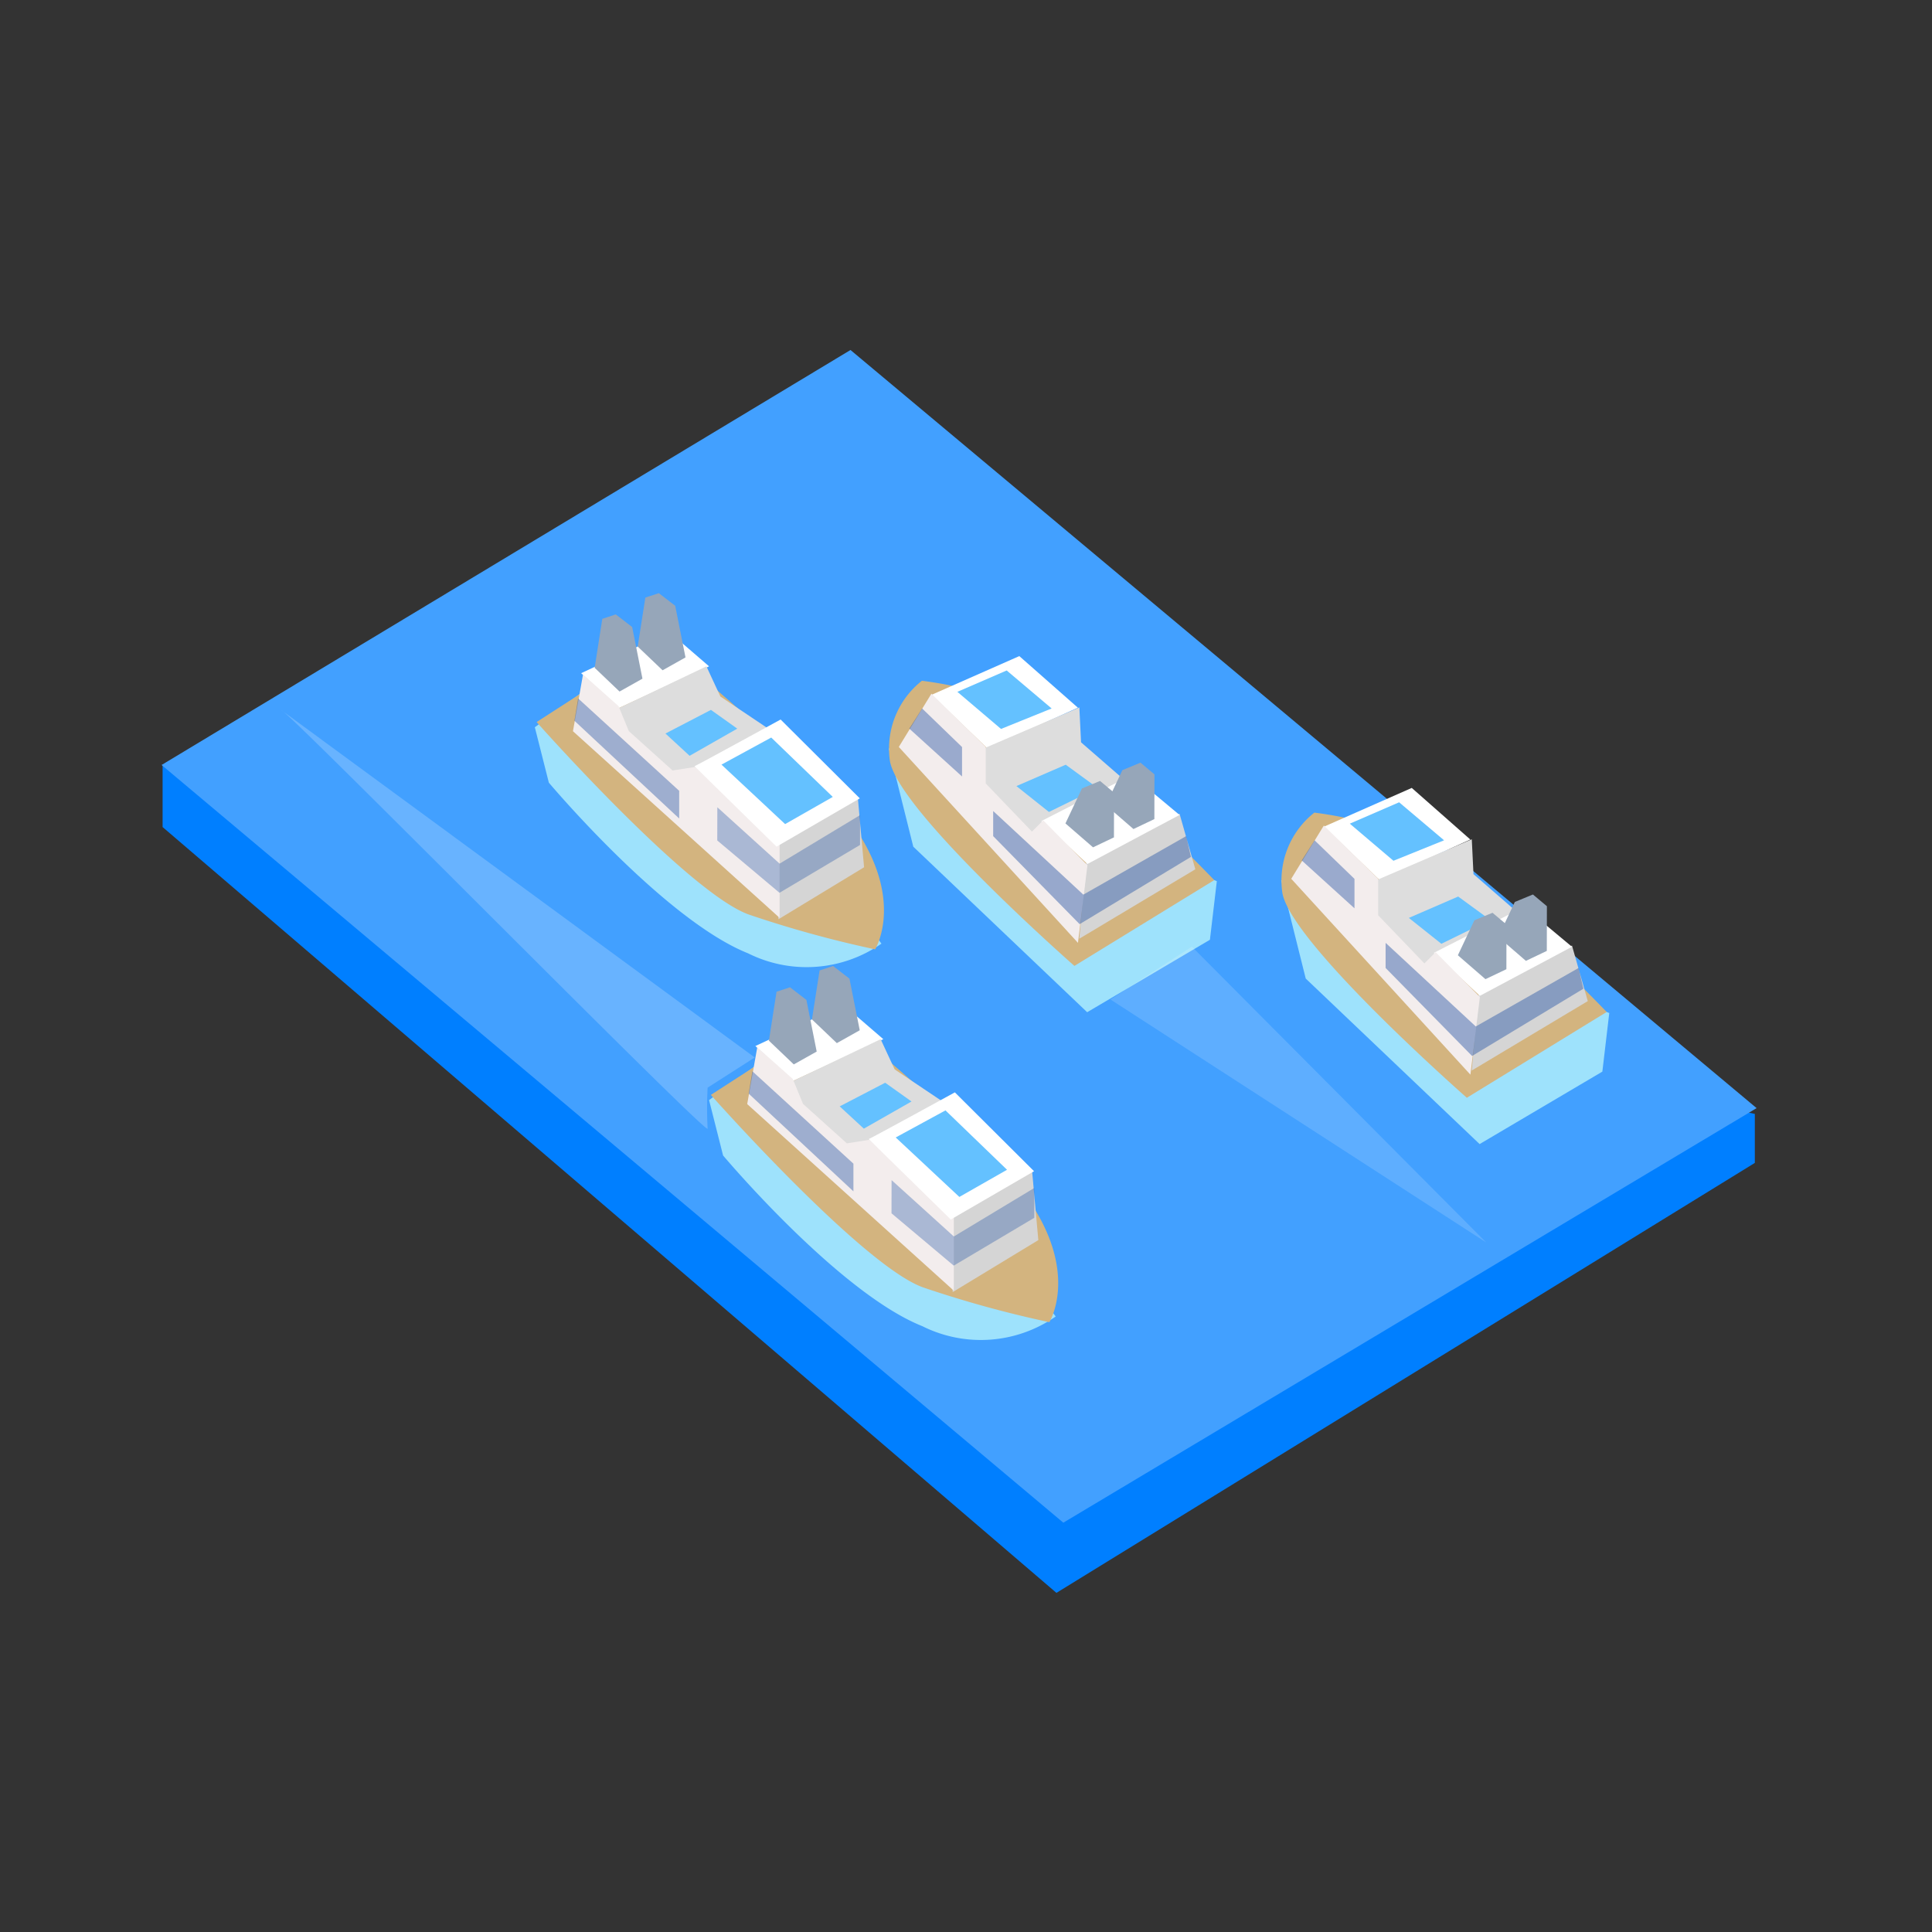 <svg xmlns="http://www.w3.org/2000/svg" xmlns:xlink="http://www.w3.org/1999/xlink" width="64" height="64" viewBox="0 0 64 64"><rect x="0" y="0" width="64" height="64" fill="#333333" stroke="none"/><defs><clipPath id="b"><rect width="64" height="64"/></clipPath></defs><g id="a"><path d="M733.426-302.733l29.61,25.369,23.135-14.243v-1.623l-52.745-11.55Z" transform="translate(-728.04 330.13)" fill="#007fff"/><path d="M1224.4-1129.661l29.871,25.1,22.966-13.733-30.016-25.114Z" transform="translate(-1219.047 1155.002)" fill="#42a0ff"/><path d="M1249.1-1108.867l11.313-6.694Z" transform="translate(-1201.926 1152.895)" fill="gray"/><path d="M2068.44,323.588l.814,3.26,5.76,5.483,4.066-2.4.229-1.941Z" transform="translate(-2026 -294.432)" fill="#9ee2fc"/><path d="M2068.44,323.588l.814,3.26,5.76,5.483,4.066-2.4.229-1.941Z" transform="translate(-2039 -298.8)" fill="#9ee2fc"/><path d="M2068.972,321.478a12.972,12.972,0,0,1,3.709,1.048,78.185,78.185,0,0,1,5.975,5.556l-4.633,2.842s-5.825-5.117-6.111-6.787A2.861,2.861,0,0,1,2068.972,321.478Z" transform="translate(-2025.432 -294.559)" fill="#d3b47f"/><path d="M2068.972,321.478a12.972,12.972,0,0,1,3.709,1.048,78.185,78.185,0,0,1,5.975,5.556l-4.633,2.842s-5.825-5.117-6.111-6.787A2.861,2.861,0,0,1,2068.972,321.478Z" transform="translate(-2038.432 -298.927)" fill="#d3b47f"/><path d="M2069.635,322.154l2.907-1.283,1.94,1.709-2.991,1.355Z" transform="translate(-2025.776 -294.77)" fill="#fff"/><path d="M2069.635,322.154l2.907-1.283,1.94,1.709-2.991,1.355Z" transform="translate(-2038.776 -299.137)" fill="#fff"/><path d="M2073.757,329.656l3.844-2.3-.523-1.84-3.092,1.6Z" transform="translate(-2025.004 -294.193)" fill="#d5d5d5"/><path d="M2073.757,329.656l3.844-2.3-.523-1.84-3.092,1.6Z" transform="translate(-2038.004 -298.56)" fill="#d5d5d5"/><path d="M2071.1,323.738l3.157-1.354.056,1.155,1.631,1.418-2.9,2.238-1.944-1.871Z" transform="translate(-2025.502 -294.582)" fill="#ddd"/><path d="M2071.1,323.738l3.157-1.354.056,1.155,1.631,1.418-2.9,2.238-1.944-1.871Z" transform="translate(-2038.502 -298.949)" fill="#ddd"/><path d="M2074.225,327.323l3.051-1.625-1.586-1.324L2072.7,325.9Z" transform="translate(-2025.203 -294.335)" fill="#fff"/><path d="M2074.225,327.323l3.051-1.625-1.586-1.324L2072.7,325.9Z" transform="translate(-2038.203 -298.702)" fill="#fff"/><path d="M2068.721,323.743l5.935,6.489.314-2.574-1.465-1.484-.373.373-1.531-1.595v-1.21l-1.8-1.763Z" transform="translate(-2025.947 -294.632)" fill="#f3eded"/><path d="M2068.721,323.743l5.935,6.489.314-2.574-1.465-1.484-.373.373-1.531-1.595v-1.21l-1.8-1.763Z" transform="translate(-2038.947 -298.999)" fill="#f3eded"/><path d="M2070.375,322l1.634-.708,1.489,1.259-1.677.678Z" transform="translate(-2025.661 -294.715)" fill="#64c1ff"/><path d="M2070.375,322l1.634-.708,1.489,1.259-1.677.678Z" transform="translate(-2038.661 -299.082)" fill="#64c1ff"/><path d="M2070.375,322l1.634-.708,1.059.773-1.616.792Z" transform="translate(-2023.705 -291.593)" fill="#64c1ff"/><path d="M2070.375,322l1.634-.708,1.059.773-1.616.792Z" transform="translate(-2036.705 -295.96)" fill="#64c1ff"/><path d="M2063.547,321.52l1.322,1.278v.975l-1.748-1.586Z" transform="translate(-2020 -293.684)" fill="#305ca8" opacity="0.46"/><path d="M2063.547,321.52l1.322,1.278v.975l-1.748-1.586Z" transform="translate(-2033 -298.051)" fill="#305ca8" opacity="0.46"/><path d="M2065.9,324.917l2.987,2.77,3.406-1.938.158.688-3.687,2.228-2.864-2.916Z" transform="translate(-2020 -293.684)" fill="#305ca8" opacity="0.47"/><path d="M2065.9,324.917l2.987,2.77,3.406-1.938.158.688-3.687,2.228-2.864-2.916Z" transform="translate(-2033 -298.051)" fill="#305ca8" opacity="0.47"/><path d="M2105.822,315l-.463-.388-.6.248-.547,1.159.914.792.693-.33Z" transform="translate(-2055.918 -284.375)" fill="#96a6b9"/><path d="M2105.822,315l-.463-.388-.6.248-.547,1.159.914.792.693-.33Z" transform="translate(-2068.918 -288.742)" fill="#96a6b9"/><path d="M2105.822,315l-.463-.388-.6.248-.547,1.159.914.792.693-.33Z" transform="translate(-2054.579 -284.981)" fill="#96a6b9"/><path d="M2105.822,315l-.463-.388-.6.248-.547,1.159.914.792.693-.33Z" transform="translate(-2067.579 -289.348)" fill="#96a6b9"/><path d="M2101.717,318.642l.464,1.835s3.824,4.548,6.6,5.654a4.337,4.337,0,0,0,4.419-.321l-7.621-10.026Z" transform="translate(-2084 -294.551)" fill="#9ee2fc"/><path d="M2101.717,318.642l.464,1.835s3.824,4.548,6.6,5.654a4.337,4.337,0,0,0,4.419-.321l-7.621-10.026Z" transform="translate(-2078.228 -282.2)" fill="#9ee2fc"/><path d="M1874.129,296.328s5.031,5.675,7.04,6.38a36.861,36.861,0,0,0,4.173,1.149s.882-1.418-.414-3.626-6.716-6.539-6.716-6.539Z" transform="translate(-1856.353 -272.409)" fill="#d3b47f"/><path d="M1874.129,296.328s5.031,5.675,7.04,6.38a36.861,36.861,0,0,0,4.173,1.149s.882-1.418-.414-3.626-6.716-6.539-6.716-6.539Z" transform="translate(-1850.581 -260.058)" fill="#d3b47f"/><path d="M2108.788,323.918l2.836-1.722-.206-2.286-2.786,1.541Z" transform="translate(-2083 -293.467)" fill="#d5d5d5"/><path d="M2108.788,323.918l2.836-1.722-.206-2.286-2.786,1.541Z" transform="translate(-2077.228 -281.116)" fill="#d5d5d5"/><path d="M2103.251,316.851c.148-.064,2.908-1.374,2.908-1.374l1.33,1.147-3,1.387Z" transform="translate(-2084 -294.551)" fill="#fff"/><path d="M2103.251,316.851c.148-.064,2.908-1.374,2.908-1.374l1.33,1.147-3,1.387Z" transform="translate(-2078.228 -282.2)" fill="#fff"/><path d="M2104.491,318.012l2.91-1.387.464,1,1.658,1.112-2.791,2.256-1.886-1.644Z" transform="translate(-2084 -294.551)" fill="#ddd"/><path d="M2104.491,318.012l2.91-1.387.464,1,1.658,1.112-2.791,2.256-1.886-1.644Z" transform="translate(-2078.228 -282.2)" fill="#ddd"/><path d="M2102.98,318.774l6.845,6.182V322.5l-2.795-2.543-.749.118-1.451-1.306-.34-.827-1.177-1.047Z" transform="translate(-2084 -294.551)" fill="#f3eded"/><path d="M2102.98,318.774l6.845,6.182V322.5l-2.795-2.543-.749.118-1.451-1.306-.34-.827-1.177-1.047Z" transform="translate(-2078.228 -282.2)" fill="#f3eded"/><path d="M2103.006,316.8c.148-.064,2.853-1.547,2.853-1.547l2.623,2.612-2.758,1.6Z" transform="translate(-2080 -291.418)" fill="#fff"/><path d="M2103.006,316.8c.148-.064,2.853-1.547,2.853-1.547l2.623,2.612-2.758,1.6Z" transform="translate(-2074.228 -279.067)" fill="#fff"/><path d="M2106.941,320.46l2.062,1.867,2.665-1.607v.988L2109,323.293l-2.062-1.734Z" transform="translate(-2083.178 -293.718)" fill="#305ca8" opacity="0.37"/><path d="M2106.941,320.46l2.062,1.867,2.665-1.607v.988L2109,323.293l-2.062-1.734Z" transform="translate(-2077.406 -281.367)" fill="#305ca8" opacity="0.37"/><path d="M2104.491,315.847l.824.786.759-.426-.341-1.711-.543-.418-.446.147Z" transform="translate(-2084.792 -293.725)" fill="#96a6b9"/><path d="M2104.491,315.847l.824.786.759-.426-.341-1.711-.543-.418-.446.147Z" transform="translate(-2079.02 -281.373)" fill="#96a6b9"/><path d="M2104.491,315.847l.824.786.759-.426-.341-1.711-.543-.418-.446.147Z" transform="translate(-2083.366 -294.429)" fill="#96a6b9"/><path d="M2104.491,315.847l.824.786.759-.426-.341-1.711-.543-.418-.446.147Z" transform="translate(-2077.594 -282.078)" fill="#96a6b9"/><path d="M2107.9,319.88l2.108,1.97,1.579-.9-2.039-1.967Z" transform="translate(-2084 -294.551)" fill="#64c1ff"/><path d="M2107.9,319.88l2.108,1.97,1.579-.9-2.039-1.967Z" transform="translate(-2078.228 -282.2)" fill="#64c1ff"/><path d="M2108.4,320.215l.8.738,1.579-.9-.872-.621Z" transform="translate(-2086.356 -295.916)" fill="#64c1ff"/><path d="M2108.4,320.215l.8.738,1.579-.9-.872-.621Z" transform="translate(-2080.584 -283.565)" fill="#64c1ff"/><path d="M2103.028,318.427l3.471,3.238v-.917l-3.348-3.061Z" transform="translate(-2084 -294.551)" fill="#305ca8" opacity="0.43"/><path d="M2103.028,318.427l3.471,3.238v-.917l-3.348-3.061Z" transform="translate(-2078.228 -282.2)" fill="#305ca8" opacity="0.43"/><path d="M1979.315,299.52c.249.044,14.171,14.17,14.126,13.868a13.2,13.2,0,0,1,0-1.358l1.561-1Z" transform="translate(-1970 -276)" fill="#fff" opacity="0.2"/><path d="M2006.784,309.108l12.45,8.051-9.752-9.8Z" transform="translate(-1970 -276)" fill="#fff" opacity="0.15"/></g></svg>
